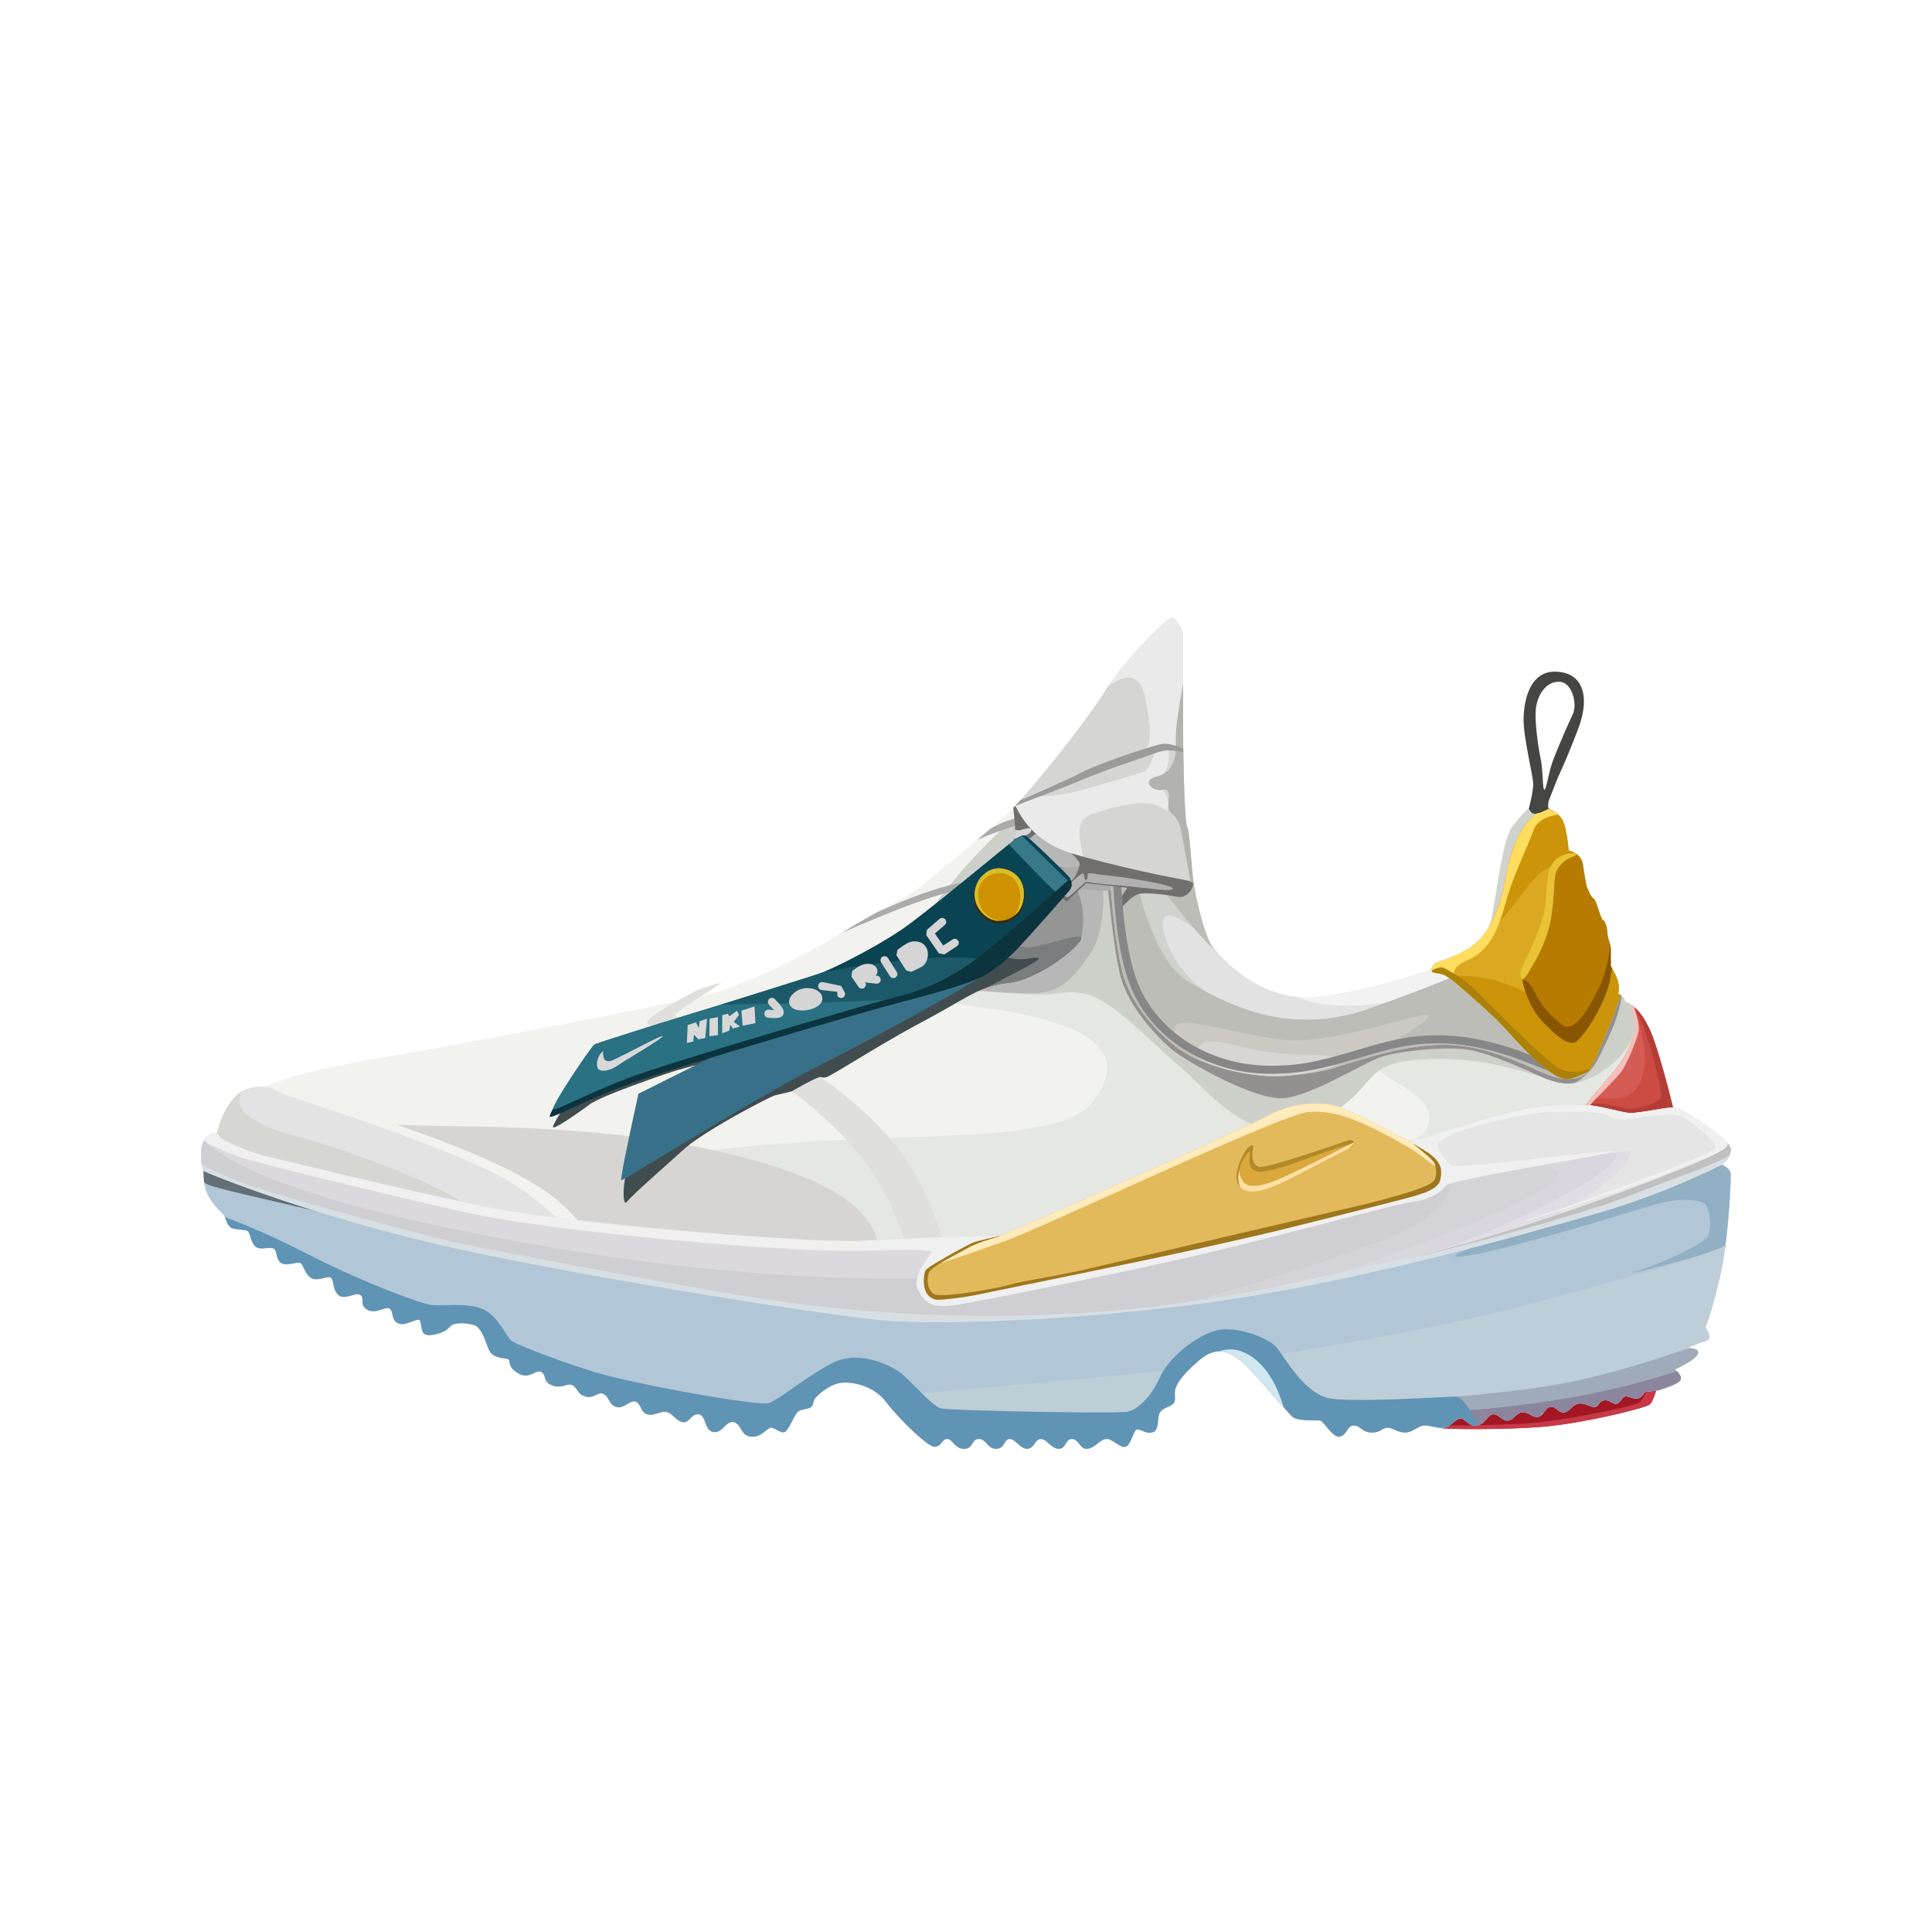 <svg width="96" height="96" xmlns="http://www.w3.org/2000/svg">
    <defs>
        <path id="a" d="M0 0h96v96H0z"/>
    </defs>
    <g fill="none" fill-rule="evenodd">
        <path d="M58.252 30.696c.21.075.518.55.534.84l.002 5.452c.012 1.042.08 3.85.195 4.072.132.252.183 1.398.228 2.09.045.693.557 3.339 1.089 3.966l.296.336c.793.856 2.626 2.483 5.295 2.055 3.091-.496 4.812-1.26 5.096-1.229.147-.292.317-.422.504-.488l.317-.105c.657-.23 2.084-.847 2.315-2.08l.185-1.08c.228-1.399.471-2.97.853-3.465.323-.421.596-.728.818-.92l.12-.526c.062-.312.09-.548.083-.706-.016-.357-.418-2.057-.468-2.913-.051-.856.172-2.634 1.552-2.62 1.38.015 1.768 1.203 1.156 2.83l-.284.734c-.351.879-.593 1.381-.76 1.778l-.397 1.006a.747.747 0 0 0-.04.136 1.147 1.147 0 0 0-.003.315c.32.145.548.326.683.542.136.216.244.73.325 1.541.422.12.66.364.712.735.052.371.112.718.179 1.04.14.364.258.571.351.621.14.075.345 1.036.473 1.081.128.046.202.443.216.686.014.242.15.472.157.696V48c.208.35.332.625.374.825.041.2.041.39 0 .567.252.104.373.24.361.41.338.089.942.505 1.438 1.951l.187.577c.44 1.414.868 3.21.894 3.437.03.26-22.434 6.702-28.4 7.46-5.968.759-21.098-.293-27.096-1.316l-1.182-.209c-3.474-.633-9.418-1.903-15.544-4.242-.232-.089-.445-.407-.392-.737.253-1.216.68-1.894 1.034-2.252.353-.357.86-.515 1.521-.473.847-.443 2.691-.913 5.534-1.41l2.809-.49c4.774-.858 11.141-2.129 13.225-2.59 2.128-.472 5.003-1.964 6.562-2.876l1.132-.684c1.15-.675 2.523-1.377 2.886-1.62l2.078-1.681c1.112-.91 2.369-1.963 2.896-2.507.94-.97 3.19-3.75 4.314-5.428l.222-.342c1.017-1.613 3.155-3.749 3.365-3.674Zm19.255 3.182c-.623-.046-1.099.587-1.185 1.299-.086.711.137 2.079.243 2.586.105.506.08 1.47.171 1.477.092.008.195-.725.373-1.276.178-.55.816-1.993 1.045-2.482.228-.489-.024-1.559-.647-1.604Z" fill="#F2F3EE"/>
        <path d="m79.875 46.365.002.055c.014.242.15.472.157.696V48c.208.35.332.625.374.825.041.2.041.39 0 .567.252.104.373.24.361.41.338.089.942.505 1.438 1.951l.187.577.174.581c.372 1.284.697 2.659.72 2.856.03.26-22.434 6.702-28.4 7.46-1.753.223-4.295.29-7.163.247l-.981-.046c-8.894-.469-13.154-2.503-12.78-6.1l2.01-.243c8.533-.982 16.514-.063 18.287-2.293 3.91-4.917-8.688-4.692-8.69-5.313-.004-1.989 8.609-7.668 9.767-5.425 2.463 4.772 6.602 6.295 7.46 6.896.858.601.929 1.362 2.39 3.204 1.462 1.842 5.193 3.626 5.782 1.726.59-1.899-3.966-2.454-2.667-3.837 1.189-1.265 8.445-5.823 11.572-5.678Z" fill="#E5E7E2"/>
        <path d="M77.266 33.375c1.38.015 1.768 1.203 1.156 2.83l-.284.734-.243.593c-.224.53-.391.887-.517 1.185l-.397 1.006-.04.136a1.147 1.147 0 0 0-.003.315l.05.021c-.166.107-.693.3-.816.241-.064-.03-.137-.119-.22-.267l.027-.03.12-.525c.062-.312.09-.548.083-.706-.016-.357-.418-2.057-.468-2.913-.051-.856.172-2.634 1.552-2.62Zm.241.503c-.623-.046-1.099.587-1.185 1.299-.086.711.137 2.079.243 2.586.105.506.08 1.47.171 1.477.092.008.195-.725.373-1.276.178-.55.816-1.993 1.045-2.482.228-.489-.024-1.559-.647-1.604Z" fill="#454544"/>
        <path d="M43.61 62.614c.31-2.081-1.737-3.735-6.144-4.961-6.61-1.84-13.573-1.622-17.356-1.747-3.783-.126-7.187-.094-7.639.59-.451.684 8.457 3.705 12.737 4.845 2.853.76 8.986 1.185 18.401 1.273Z" fill="#D7D5D4"/>
        <path d="m82.207 51.753.187.577.228.766c.259.91.488 1.836.598 2.33l-.658.088c-.725.082-1.893.187-3.501.313l-1.018.079.675-.875c.465-.614.917-1.165 1.356-1.65.659-.73 1.141-1.753 1.15-2.297.005-.273-.057-.659-.186-1.16.338.21.786.712 1.169 1.829Z" fill="#D45C54"/>
        <path d="m82.207 51.753.187.577.228.766.212.774c.168.63.308 1.203.386 1.556l-.658.088c-.564.064-1.396.141-2.494.232l-2.025.16 1.073-1.39.55.06c.692.064 1.432.041 1.822-.783.41-.868.305-2.127-.315-3.774.313.248.698.755 1.034 1.734Z" fill="#CC4C43"/>
        <path d="m82.207 51.753.187.577.228.766.212.774c.168.63.308 1.203.386 1.556l-.658.088-.862.088c-.67.064-1.533.138-2.588.221-.159-.196-.29-.46-.393-.79l.134-.177.119-.01c.383-.026.697-.012.942.042l.673.147c.204.042.374.07.47.063.19-.012 1.446-.27 1.484-.619.038-.35-.642-3.067-1.057-3.903l-.262-.512c.307.262.668.765.985 1.689Z" fill="#B43D35"/>
        <path d="m81.038 49.925.154.11c.192.584.267.985.228 1.206-.079.44-.621 1.724-.897 2.067-.22.274-.969 1.019-1.314 1.387l-.17.193c-.056.082-.169.14-.34.172l.02-.03c.464-.613.916-1.164 1.355-1.65.659-.729 1.141-1.752 1.15-2.296.005-.273-.057-.659-.186-1.16Z" fill="#F5C0BC"/>
        <path d="M45.154 62.614c-.103-1.038-.642-2.398-1.615-4.08-1.46-2.52-5.571-5.563-7.21-6.189-1.639-.625-4.641-1.213-4.093-1.69.365-.317 1.164-.804 2.396-1.461.866-.292 1.258-.4 1.175-.324-.124.114-1.991 1.228-2.25 1.536-.26.308 2.898.688 4.753 1.631 1.854.944 4.724 2.87 6.41 5.17 1.124 1.532 1.905 3.335 2.343 5.407h-1.909Z" fill="#DFDFDC"/>
        <path d="M50.543 40.563c-1.604 1.29-3.331 3.306-4.233 4.578-.902 1.271-1.688 3.682 1.697 3.994 1.477.136 3.31.397 4.476.23 1.234-.177 1.788.074 2.373.423 1.14.68 2.703 2.312 3.941 3.36 1.238 1.047 3.487 4.16 6.639 2.582 3.151-1.577 2.008-2.864 5.063-3.079 3.054-.215 5.146.604 6.448.96.378.104.889.315 1.397.194 1.24-.295 2.59-1.416 2.862-2.537.105-.433-.008-.717-.18-1.341-.022-.085-.156-.12-.256-.136-.09-.306-.304-.411-.464-.364-1.178.352-12.26 1.488-15.523 1.588-3.264.1-6.502-1.142-7.217-3.668-.716-2.525-.903-6.976-2.072-8.07-1.169-1.094-3.347-.003-4.951 1.286Z" fill="#CDCFC9"/>
        <path d="M54.87 42.422c.192 1.705.43 4.634.815 6.111.385 1.478 1.814 3.021 2.591 3.65.777.627 4.127 2.505 5.505 2.387 1.378-.12 3.916-1.717 4.787-2.032.871-.316 3.294-.558 4.406-.377 1.111.182 3.133 1.122 3.505 1.298.372.177 1.448.601 1.946.252.497-.348.78-.738.926-.99.145-.25.739-1.476.95-2.088.21-.613.334-1.154.225-1.22-.11-.064-7.741 1.225-10.207 1.22-2.465-.006-8.366.404-9.654-.401-1.287-.806-4.204-6.355-4.393-7.716-.19-1.361-1.596-1.799-1.403-.094Z" fill="#949090"/>
        <path d="M48.455 49.235c.697.02 1.91.138 3.03.107 1.121-.031 1.832-.616 2.792-2.124.961-1.508.84-6.875-1.827-6.4-2.667.474-7.731 6.487-6.541 7.503 1.19 1.016 1.848.896 2.546.914Z" fill="#B7B7B7"/>
        <path d="M52.233 43.147c1.083-.277 1.106.393 1.416 1.413a3.81 3.81 0 0 1 .072 2.023c-1.566.745-2.655 1.121-3.268 1.128-.918.01-.949-.474-1.812-.94-.863-.466 2.509-3.347 3.592-3.624Z" fill="#959595"/>
        <path d="M53.65 40.422c.26.164 3.168 3.811 2.868 3.822l-.349.01c-.463.012-1.224.024-1.73-.007l-.27-.023c-.593-.075-4.74-.11-6.353 0-.884.06-2.89.775-6.018 2.145l.693-.421a47.5 47.5 0 0 1 1.082-.613c1.757-.8 3.17-1.293 4.243-1.475 1.786-.303 3.904-.596 6.353-.876-1.136-1.539-1.97-2.285-2.503-2.238-.743.066-2.454.692-3.107.983l.673-.567c.2-.103.392-.196.58-.28 1.057-.477 3.577-.624 3.837-.46Z" fill="#ACAAAA"/>
        <path d="M27.485 56.013c-.057-.065.427-.866 1.452-2.401l19.492-7.078c.965.57 1.836.84 2.615.813 1.168-.041 3.072-1.225 2.605-.576-.467.648-2.247 1.941-3.596 2.074-1.348.133-2.004.75-4.237 1.938-2.233 1.189-4.501 2.69-4.78 2.747-.279.058-.145-.107-.547.082-.268.125-.65.33-1.147.615a44.85 44.85 0 0 1-.83.201c-.235.053-3.518 1.763-4.525 2.674-1.006.911-2.644 2.344-2.826 2.607-.181.264-.267-.51-.034-1.488.155-.652.377-1.482.664-2.49l6.145-3.565c-2.357.495-3.964.89-4.823 1.185-1.287.443-3.346 1.178-3.825 1.537-.48.358-1.717 1.223-1.803 1.125Z" fill="#414C4F"/>
        <path d="m48.457 46.55-.028-.016c.55-.372.848-.512.893-.42.29.602 1.379.992 1.788.961.98-.073 3.006-.953 2.54-.304-.468.648-2.248 1.941-3.597 2.074-.37.037-.687.11-1 .22l1.88-.987c.7-.379 1.037-.587.145-.44-.815.135-2.044-.226-2.621-1.089Z" fill="#797D7E"/>
        <path d="M55.56 37.33c.588-.378 1.815-.938 3.228-.776l.02 1.479c.029 1.24.089 2.861.175 3.027.132.252.183 1.398.228 2.09.045.693.557 3.339 1.089 3.966l.296.336.303.31c.908.882 2.62 2.126 4.992 1.745 3.091-.496 4.812-1.26 5.096-1.229.147-.292.317-.422.504-.488l.317-.105.351-.135c.717-.3 1.768-.902 1.964-1.945l.185-1.08.176-1.062c.182-1.055.39-2.031.677-2.403.297-.388.552-.678.764-.872.161.316.427.27.648.182l.279-.12a.39.39 0 0 0 .112-.062l-.026-.014c.32.145.548.326.683.542.136.216.244.73.325 1.541.422.12.66.364.712.735.052.371.112.718.179 1.04.14.364.258.571.351.621.14.075.345 1.036.473 1.081.128.046.202.443.216.686.014.242.15.472.157.696V48c.208.35.332.625.374.825.041.2.041.39 0 .567l.115.052c-.328 1.03-1.136 2.97-1.44 3.547-.388.73-1.245.71-1.987.475-.74-.234-2.056-1.025-3.905-1.406-1.85-.38-3.78.001-6.661.93-2.881.93-5.937.185-7.238-.444-1.3-.629-3.088-2.445-3.541-4.327-.453-1.882-.661-4.917-.878-9.323-.036-.728.193-1.25.686-1.567Z" fill="#D0D2CE"/>
        <path d="M59.433 48.908c-1.555-1.369-2.175-3.749-1.157-3.39.51.179 1.098.6 1.753 1.11.089.213.18.38.27.488l.297.336.303.31c.908.882 2.62 2.126 4.992 1.745.514-.082.99-.172 1.427-.264 1.159.203 1.967.487 2.483.634l.18.048c1.147.281-1.901.597-4.118.738-2.216.14-4.875-.385-6.43-1.755Z" fill="#E2E2E2"/>
        <path d="M72.541 47.37c.284.167.591.377.92.63-.548.74-1.982 1.327-4.303 1.76-1.9.354-3.472.283-4.72-.215.452.05.937.045 1.453-.038 3.091-.496 4.812-1.26 5.096-1.229.147-.292.317-.422.504-.488l.317-.105.351-.135.203-.09.18-.09Z" fill="#F2F2F2"/>
        <path d="m57.78 40.213 1.174 2.492c.09.193.18.391.27.591l.04.298c.15 1.015.586 2.991 1.036 3.522l.087.101c-1.124-.838-4.321-5.383-4.27-5.107l.13.675c.394 1.959 1.19 5.037 2.844 6.02 2.411 1.434 5.335 2.614 9.04 1.279l1.47-.537c1.654-.614 2.782-1.072 3.384-1.373l.65.736c2.304 2.556 3.708 3.57 4.213 3.042.516-.539 1.501-2.59 2.233-3.874l.162.306c.085.174.14.321.165.441.041.2.041.39 0 .567l.115.052c-.328 1.03-1.136 2.97-1.44 3.547-.388.73-1.245.71-1.987.475-.74-.234-2.056-1.025-3.905-1.406-1.85-.38-3.78.001-6.661.93-2.881.93-5.937.185-7.238-.444-1.3-.629-3.088-2.445-3.541-4.327-.363-1.507-.568-3.752-.747-6.848l.02-.028c1.11-1.34 2.644-1.37 2.756-1.13Z" fill="#BDBDB8"/>
        <path d="M55.757 45.068c.106-.12.465-.5.756-.624.29-.123 1.387-.005 1.966.116.579.122.84-.532.813-.674-.026-.142-1.834-.47-2.322-.523-.489-.053-1.315 1.201-1.407 1.538-.091.338.088.287.194.167Z" fill="#716F6E"/>
        <path d="M70.988 50.455c-.214-.274-4.885 1.546-7.366 1.203-2.48-.343-4.894-1.179-5.212-.685-.317.493.552 2.117 4.297 2.475 3.744.36 8.495-2.72 8.281-2.993Z" fill="#CBC9C1"/>
        <path d="m61.143 51.875.297.077c2.884.814 5.479.114 4.856.91l-.137.158c-1.135.338-2.338.535-3.452.428-1.389-.133-2.382-.44-3.066-.798-.33-.566-.096-1.155 1.502-.775Z" fill="#D7D6D2"/>
        <path d="M55.454 42.01a.2.2 0 0 1 .203.196c.049 3.371.406 5.726 1.062 7.053 1.083 2.19 3.555 3.716 6.481 3.697 1.224-.007 2.124-.168 3.614-.595l.968-.286c1.424-.42 2.315-.603 3.405-.629 1.424-.034 2.813.245 4.264.757l.84.32c.476.188.947.377 1.019.398.643.187 1.143.078 1.298-.243l.128-.298c.116-.297.256-.716.42-1.257a.2.2 0 1 1 .383.116l-.19.606c-.15.457-.276.792-.38 1.007-.26.535-.962.688-1.771.453l-.376-.142c-.446-.175-1.158-.46-1.504-.583-1.409-.497-2.753-.767-4.121-.734-.917.022-1.69.16-2.803.47l-.945.276c-1.848.551-2.84.756-4.246.764-3.08.02-5.691-1.593-6.842-3.92-.69-1.394-1.054-3.798-1.104-7.224a.2.2 0 0 1 .197-.203Z" fill="#878787" fill-rule="nonzero"/>
        <path d="m76.92 40.218.084-.01-.066-.034c.32.145.548.326.683.542.136.216.244.73.325 1.541.422.12.66.364.712.735.052.371.112.718.179 1.04.14.364.258.571.351.621.14.075.345 1.036.473 1.081.128.046.202.443.216.686.014.242.15.472.157.696V48c.208.35.332.625.374.825.041.2.041.39 0 .567l.115.052c-.328 1.03-1.136 2.97-1.44 3.547-.056.103-.12.192-.192.267-.355.181-.667.302-.898.344l-.07.01a2.29 2.29 0 0 1-.236-.016c-.835-.204-2.139-1.668-2.854-2.451-.548-.6-1.142-1.127-1.71-1.622l-.558-.485c-.726-.636-.872-.638-1.252-.693-.218-.031-.23-.178-.036-.44.07-.054.14-.09.214-.115l.317-.105.351-.135.362-.166.19-.101c.31-.146.607-.361.88-.671.096-.101.182-.21.258-.327.36-.526.667-1.254.889-2.252l.09-.444c.309-1.69.788-2.41 1.141-2.796l.3-.296c.027-.026.054-.05.08-.072a.696.696 0 0 0 .224-.055l.347-.152Z" fill="#DBA921"/>
        <path d="m80.033 47.714.001.286c.208.35.332.625.374.825.041.2.041.39 0 .567l.115.052c-.328 1.03-1.136 2.97-1.44 3.547-.056.103-.12.192-.192.267-.355.181-.667.302-.898.344l-.07.01a2.29 2.29 0 0 1-.236-.016c-.835-.204-2.139-1.668-2.854-2.451-.41-.45-.848-.859-1.28-1.244l-.988-.863c-.351-.307-.566-.467-.738-.555.473-.01.945.005 1.416.044 2.13.18 4.077 1.728 4.98 1.963.847.22.772-.918 1.629-2.465l.18-.311Zm-3.113-7.496.083-.01-.065-.034c.32.145.548.326.683.542.136.216.244.73.325 1.541.358.101.583.292.675.573-.909.007-1.701.025-2.48.954-.78.929-1.643 2.26-2.373 2.617l.08-.116c.36-.526.668-1.254.89-2.252l.09-.444c.309-1.69.788-2.41 1.141-2.796l.3-.296c.027-.026.054-.05.08-.072a.696.696 0 0 0 .224-.055l.347-.152Z" fill="#CB9409"/>
        <path d="m76.92 40.218.084-.01-.066-.034c.196.09.358.192.485.308-.676.092-1.09.369-1.248.829-.287.828-.95 2.128-1.285 3.296l-.16.551c-.277.931-.65 1.895-1.53 2.414l-.279.142c-1.28.552-.45 1.129.037 1.656l.03.036-.423-.368c-.726-.636-.872-.638-1.252-.693-.218-.031-.23-.178-.036-.44.07-.054.14-.09.214-.115l.317-.105.351-.135.362-.166.19-.101c.31-.146.607-.361.88-.671.096-.101.182-.21.258-.327.36-.526.667-1.254.889-2.252l.09-.444c.309-1.69.788-2.41 1.141-2.796l.3-.296c.027-.026.054-.05.08-.072a.696.696 0 0 0 .224-.055l.347-.152Z" fill="#FFDD5E"/>
        <path d="m71.72 48.083.203.105c.32.178.901.54 1.37.978l.698.712c1.034 1.04 3.031 2.971 3.432 3.193.486.27.995.21 1.345.104l.258-.087.056-.097c-.055.103-.12.192-.191.267-.355.181-.667.302-.898.344l-.07.01a2.29 2.29 0 0 1-.236-.016c-.835-.204-2.139-1.668-2.854-2.451-.41-.45-.848-.859-1.28-1.244l-.988-.863c-.726-.636-.872-.638-1.252-.693-.103-.015-.16-.055-.171-.122.168-.092.44-.202.579-.14Z" fill="#AC810A"/>
        <path d="M78.658 42.992c.052.371.112.718.179 1.04.14.364.258.571.351.621.14.075.345 1.036.473 1.081.128.046.202.443.216.686.014.242.15.472.157.696l.002.78-.05.255a2.036 2.036 0 0 1-.026.1c-.15.518-1.021 2.133-1.383 2.805-.362.672-.704.446-1.006.196-.302-.25-1.625-1.785-1.805-2.223-.155-.375-.126-.557-.003-.808l.068-.132c.177-.327.85-1.876.984-2.345.135-.47.236-1.872.293-2.362.057-.49.562-.754.852-.856.102-.036.224-.066.366-.088.189.13.299.316.332.554Z" fill="#B67B00"/>
        <path d="M80.034 47.116V48l.064.109-.064.41c-.2 1.352-1.537 3.346-1.876 3.304-.339-.042-.542-.093-1.417-.965s-1.068-2.067-1.095-2.12c-.024-.05.201-.156.534.417l.102.193c.387.787.935 1.231 1.326 1.567.39.336.887-.203 1.156-.607.27-.404.712-1.194.89-1.702a9.409 9.409 0 0 0 .363-1.602l.017.112Z" fill="#885600"/>
        <path d="M19.575 55.854c3.363 1.113 6.848 2.583 8.338 3.983.994.932 1.54 1.644 1.642 2.133l-2.71-.506c-4.612-.875-8.13-1.618-10.553-2.23a76.05 76.05 0 0 1-5.226-1.774c-.232-.089-.445-.407-.392-.737.253-1.216.68-1.894 1.034-2.252.353-.357.86-.515 1.521-.473l2.457.667c1.05.295 2.375.688 3.889 1.189Z" fill="#E3E3E3"/>
        <path d="m13.492 54.07 2.194.595 1.494.434c.726.218 1.53.468 2.395.755 3.363 1.113 6.848 2.583 8.338 3.983.913.856 1.449 1.526 1.608 2.01-.216-.026-.45-.06-.701-.103-1.26-1.421-2.504-2.476-3.731-3.165-1.841-1.034-5.858-2.5-8.624-3.41l-1.45-.483c-.802-.276-1.288-.466-1.523-.616Z" fill="#F2F3EE"/>
        <path d="M12.455 55.522c1.038.716 2.068.816 4.049 1.463l.515.174c2.325.808 5.433 2.022 6.078 2.734.324.358-.495.525-1.69.494l-1.475-.311a108.516 108.516 0 0 1-3.64-.842 76.05 76.05 0 0 1-5.226-1.774c-.232-.089-.445-.407-.392-.737.253-1.216.68-1.894 1.034-2.252.097-.098.206-.182.327-.25-.284.48-.145.913.42 1.301Z" fill="#D6D6D3"/>
        <path d="M50.708 39.934c.192-.035 3.063.058 4.026.817.964.758 3.617 2.884 3.776 3.222.105.225.076.363-.087.412l-4.451-.503-.973.925-2.899-2.575c.199-.312.31-.56.333-.745.023-.184-.004-.633-.082-1.347a.669.669 0 0 1 .357-.206Zm.34 1.854c-.09.109 1.702 1.838 2 1.981.3.144.561-.566.6-.83.04-.265-1.615-1.61-1.774-1.687-.159-.078-.737.426-.827.536Z" fill="#716F6E"/>
        <path d="M50.444 41.223c.12.042.217.049.289.021.144-.055.535-.168.514 0-.02.168-.241.263-.514.332a3.643 3.643 0 0 0-.358.113c.05-.147.062-.335.07-.466Z" fill="#D9D7D7"/>
        <path d="M55.77 44.012c1.236.098 2.515.335 2.506.138-.009-.198-2.505-.583-3.188-.645-.684-.061-1.035-.183-1.034-.064 0 .08-.013.168-.04.263l-.102.027c-.03-.211-.068-.322-.112-.333-.066-.016-.479.358-.632.524-.153.166-.336.418-.316.525.02.106.173.148.228.123.037-.017.33-.27.878-.76.385.07.99.138 1.813.202Z" fill="#B1B1B1"/>
        <path d="M31.724 54.347c3.386-1.7 5.727-2.84 7.023-3.42 1.943-.87 8.28-4.874 8.824-5.29.546-.415 2.988-3.344 3.24-3.524.253-.18 2.236 1.488 2.241 1.675.006.187-.191.729-.43 1.02-.239.29-1.448 1.7-2.541 2.753-1.094 1.053-6.239 3.792-9.495 5.449-3.257 1.657-9.612 5.662-9.706 5.631-.064-.02.218-1.452.844-4.294Z" fill="#387089"/>
        <path d="M50.311 41.818c-.282.191-4.336 3.601-5.593 4.442-1.256.84-3.239 1.845-3.864 2.07-.625.225-4.431 1.416-6.497 2.04-2.065.625-4.633 1.45-4.802 1.522-.17.073-2.42 3.545-2.228 3.606.192.06 2.165-1.048 4.568-1.858 2.403-.81 10.692-3.277 12.76-3.814 2.07-.538 3.378-.927 4.131-1.29.376-.181 1.144-.727 1.782-1.407.943-1.003 2.323-2.604 2.513-2.81.325-.353.098-.598.079-.683-.02-.085-2.001-1.994-2.186-2.091-.184-.097-.381.081-.663.273Z" fill="#0C343E"/>
        <path d="M50.311 41.818c-.282.191-4.336 3.601-5.593 4.442-1.256.84-3.239 1.845-3.864 2.07-.625.225-4.431 1.416-6.497 2.04-2.065.625-4.633 1.45-4.802 1.522-.17.073-2.25 3.169-2.057 3.23.192.061 2.165-1.048 4.569-1.857 2.403-.81 10.69-3.277 12.76-3.815 2.069-.538 3.494-1.647 4.04-2.106.545-.46 3.52-3.012 3.782-3.288.262-.275.53-.335.51-.42-.019-.085-2-1.994-2.185-2.091-.184-.097-.381.081-.663.273Z" fill="#297183"/>
        <path d="M45.131 46.145c1.738-.036 3.03.21 4.233.379l.498.066-.03-.015-.74.59-.539.432a10.513 10.513 0 0 1-3.26 1.72l-1.35.373-2.243.09c-1.967.067-4.106.113-5.867.138l4.55-1.43c.216-.07.379-.125.471-.158.577-.208 2.311-1.08 3.562-1.873l.458-.304.257-.008Z" fill="#1C5968"/>
        <path d="M50.974 41.545c.185.097 2.166 2.006 2.186 2.091.02.085-.166.158-.404.38-.239.223-2.634 2.365-3.596 3.097l-.517.414-.138.107c-1.568-.18-4.078.038-7.534.651.72-.288 2.558-1.23 3.747-2.025l.387-.274c1.546-1.135 4.949-3.994 5.206-4.168l.256-.178c.117-.076.218-.128.314-.122l.093.027Z" fill="#0A4453"/>
        <path d="m50.781 41.53 2.285 2.236-.19.146-.438.391-.255-.239c-.447-.431-1.181-1.188-2.203-2.269l.156.158.175-.135.256-.178a.835.835 0 0 1 .214-.11Z" fill="#377889"/>
        <path d="M49.59 45.885c.698.034 1.316-.466 1.34-1.35.024-.883-.742-1.3-1.35-1.3-.608 0-1.182.586-1.19 1.293-.007.708.503 1.324 1.2 1.357Z" fill="#332B17"/>
        <path d="M49.633 45.758c.593 0 1.22-.412 1.243-1.295.024-.883-.65-1.316-1.257-1.316-.608 0-1.182.587-1.19 1.294-.008.707.611 1.317 1.204 1.317Z" fill="#CE9200"/>
        <path d="M49.619 43.147c.607 0 1.281.433 1.257 1.316-.012.472-.197.809-.457 1.021l-.042.072c.359-.574.42-1.108.182-1.602-.356-.74-1.227-.68-1.651-.272-.425.408-.348 1.099-.101 1.507.245.405.661.495.843.568-.61.001-1.229-.609-1.221-1.316.008-.707.582-1.294 1.19-1.294Z" fill="#D7BE27"/>
        <path d="M29.97 52.224c-.028.453.134.603.486.45.53-.227 2.41-1.255 2.47-1.186.06.07-1.866 1.203-2.234 1.457-.368.255-.995.43-1.024 0a.844.844 0 0 1 .303-.721ZM34.13 51.826l.04-.892.41-.135.146.275.04-.336.367-.117-.092.96-.344.062-.217-.237-.03.345zM35.258 50.617l.415-.075v.892l-.422.054zM35.885 50.447l.284-.077.073.129.376-.278.103.205-.259.353.311.226-.35.102-.137-.184-.044.284-.357.138zM36.843 50.22l.646-.21.047.83-.635.131z" fill="#D8D8D8"/>
        <path d="M38.215 49.64a.2.2 0 0 1 .283.003l.246.266c.163.194.223.326.19.454-.061.227-.284.25-.763.206a.2.2 0 1 1 .037-.398l.22.016.034.005-.25-.269a.2.2 0 0 1 .003-.283ZM39.898 49.12a.992.992 0 0 0-.566.344c-.18.228-.171.505.095.653.424.238 1.39-.002 1.433-.447.04-.431-.481-.637-.962-.55ZM40.877 48.798l.92.19.169.308a.2.2 0 0 1-.3.252l-.052-.06-.015-.205-.767-.088a.2.2 0 0 1-.034-.39l.08-.007ZM43 47.901c.311-.045.587.08.6.354a.28.28 0 0 1-.044.167l-.044.052.072.008a.2.2 0 0 1 .169.143l.006.08a.2.2 0 0 1-.143.168l-.079.007-.549-.066.032.072a.2.2 0 0 1-.028.148l-.055.057a.2.2 0 0 1-.221.003l-.057-.055-.353-.516.038-.267c.254-.208.468-.328.655-.355ZM43.845 47.542a.2.2 0 0 1 .22.004l.056.058.438.69a.2.2 0 0 1-.283.271l-.055-.057-.438-.69a.2.2 0 0 1 .062-.276ZM45.167 46.832c-.148.06-.338.184-.577.375l-.044.265.483.747.25.073.381-.182a4.14 4.14 0 0 0 .145-.077c.287-.163.39-.662.215-.962-.167-.285-.551-.362-.853-.24ZM46.685 45.66a.2.2 0 0 1 .31.24l-.05.063-.491.421.414.598.466-.301a.2.2 0 0 1 .221.002l.056.057a.2.2 0 0 1-.003.22l-.056.056-.628.408-.273-.054-.626-.906.034-.265.626-.539Z" fill="#D5D5D5" fill-rule="nonzero"/>
        <path d="M58.252 30.696c.21.075.518.55.534.84l.002 5.452.047 2.017c.033.987.083 1.93.148 2.055.073.14.122.556.158 1.017l.07 1.073c.01.14.037.362.081.63-.596-.044-4.168-.789-6.13-1.412-1.122-.357-1.963-1.019-2.523-1.986l-.186-.352.103-.107c1.03-1.119 3.06-3.645 4.109-5.211l.222-.342c1.017-1.613 3.155-3.749 3.365-3.674Z" fill="#D5D5D4"/>
        <path d="M58.252 30.696c.21.075.518.55.534.84l.002 5.452.005.288-.019.009c-.131-.06-.39-.104-.776-.135l-.524-.03-.718.393-5.233 2.056c.69.018 1.457-.092 2.302-.33l1.8-.518c.652-.194 1.17-.358 1.278-.416.116-.063.26-.316.434-.761l.089-.239.634-.068c.099.692-.116 1.223-.644 1.591.5.273 1.062 1.853.362 1.346-.7-.507-2.002-.21-3.442.248-1.125.358-.561 1.525-.534 2.139l-.64-.193c-1.122-.357-1.963-1.019-2.523-1.986l-.186-.352.27-.294 1.088-.496 5.092-2.003c.313-.197.313-1.058 0-2.584-.222-1.086-.835-1.271-1.838-.557 1.069-1.567 2.989-3.47 3.187-3.4Z" fill="#EAEAEA"/>
        <path d="m58.785 33.968.003 3.02.047 2.017c.03.889.073 1.741.13 1.994l.018.06c-.012-.02.057.141.09.42.055.48.132 1.29.232 2.427l-.155-.122c-.302-1.683-.465-2.566-.489-2.648-.196-.672-.56-.717-.601-.962-.055-.33.162-.942-.166-.95l-.116.016c-.458.124-1.04-.394-.433-.62l.149-.043c.56-.127.874-.574.942-1.34-.01-.189-.012-.39-.01-.604l.01-.33c.012-.275.128-1.053.349-2.335Z" fill="#B2B2AE"/>
        <path d="M57.8 36.96c.22-.015.492.04.815.168l.177.076.005.18c-.386-.098-.723-.122-1.01-.072l-.203.05-2.053.715a42.45 42.45 0 0 0-1.44.536l-.575.243c-.49.198-1.341.528-2.554.99l-.506.192-.003-.008.25-.27 2.14-.946c.27-.123.498-.23.682-.319l.312-.156c.753-.394 3.55-1.348 3.963-1.378Z" fill="#9B9B9B"/>
        <path d="M82.473 68.434c-.195.787-.36 1.238-.492 1.35-.2.17-3.282.944-5.346 1.111-2.064.168-4.72.115-4.948.076-.152-.026-.256-.27-.313-.73 3.215-.545 5.574-.923 7.078-1.133a66.959 66.959 0 0 0 4.021-.674Z" fill="#A31624"/>
        <path d="m82.077 68.513.396-.08-.14.528c-.135.464-.253.739-.352.824-.2.17-3.282.943-5.346 1.11l-.706.048c-1.918.108-4.04.063-4.242.028-.06-.01-.112-.054-.158-.132a89.867 89.867 0 0 0 4.062-.093c2.012-.097 5.577-.886 5.836-1.03.14-.079.357-.48.65-1.203Z" fill="#C83948"/>
        <path d="M84.907 57.686c.729.14 1.093.37 1.093.686 0 .475-.113 3.284-.546 5.114-.289 1.22-.53 2.044-.722 2.474.27.38.27.608 0 .683-.27.074-.577.196-.92.365.423-.037.61.043.56.24-.05.197-.434.463-1.152.8.253.212.349.385.287.518-.061.134-.424.306-1.089.518l-.7.086c-.106.219-.246.327-.42.323-.259-.004-.4-.137-.554-.097-.153.039-.23.32-.425.357-.195.039-.344-.214-.607-.17-.263.044-.25.267-.428.326-.179.06-.558-.237-.876-.156-.317.081-.399.382-.681.426-.282.045-.445-.344-.713-.27-.268.074-.31.48-.615.497-.304.018-.476-.276-.783-.227-.307.05-.374.357-.674.407-.3.049-.492-.365-.775-.307-.283.057-.364.502-.794.555-.43.053-.577-.4-.845-.343-.27.057-.443.412-.784.454-.342.041-.684-.132-.993-.11-.309.02-.529.329-.905.345-.376.017-.619-.229-.898-.235-.28-.007-.334.254-.815.235-.48-.018-.496-.333-.852-.346-.356-.012-.36.517-.728.552-.367.034-.779-.78-.962-.8-.184-.02-1.108.04-1.363-.18-.255-.219-2.115-2.47-2.631-2.849-.517-.379-1.134-.69-1.966 0-.832.692-1.193 1.215-1.241 1.527-.05.312.071.499-.1.67-.17.17-.493.188-.652.425-.158.237-.002.933-.396 1.001-.393.069-.59-.219-.768-.136-.178.083-.275.776-.55.846-.276.07-.644-.409-.96-.386-.317.022-.577.472-.951.487-.375.015-.387-.468-.736-.487-.35-.02-.295.487-.665.487-.37 0-.596-.487-.894-.487-.297 0-.325.487-.68.487-.353 0-.571-.487-.87-.487-.298 0-.226.487-.668.487-.442 0-.484-.487-.863-.487s-.259.487-.734.487c-.474 0-.556-.487-.84-.487-.285 0-.265.386-.626.386-.36 0-1.802-1.432-2.417-2.237-.615-.806-1.72-1.038-2.307-.927-.586.112-1.104.625-1.217.767-.113.143-.05.288-.187.416-.139.128-.537.096-.693.27-.155.175-.429.87-.616.974-.188.103-.535-.246-.719-.208-.184.038-.467.498-.977.44-.51-.056-.452-.613-.838-.716-.387-.102-.568.572-1.026.486-.457-.087-.346-.835-.72-.876-.375-.042-.468.441-.789.39-.32-.051-.454-.38-.76-.49-.306-.11-.655.196-1 .1-.347-.097-.303-.507-.573-.626-.271-.12-.608.375-.98.256-.372-.12-.315-.448-.602-.628-.286-.18-.47.223-.905.115-.436-.109-.375-.384-.64-.551-.263-.167-.52.179-1.02 0-.498-.179-.285-.535-.56-.676-.273-.141-.582.397-1.132.077-.55-.32-.393-.606-.48-.689-.087-.082-.733-.039-.934-.397-.202-.358-.37-1.203-.802-1.32-.433-.116-1.005-.157-1.226.12-.222.277-.957.464-1.2.341s-.143-.669-.303-.719c-.16-.05-.707.341-1.046.167-.338-.173-.208-.553-.394-.713-.185-.16-.682.278-1.112.05-.429-.227-.119-.546-.345-.73-.227-.183-.784.269-1.094 0-.31-.268-.22-.758-.394-.87-.173-.112-.663.226-.99 0-.325-.226-.347-.64-.513-.725-.166-.086-.658.17-.948 0-.289-.17-.184-.57-.369-.705-.184-.135-.615.078-.877-.086-.263-.164-.283-.691-.421-.794-.139-.102-.664-.045-.864-.197-.2-.152-.21-.495-.388-.668-.179-.173-.81-.77-.901-1.454-.06-.455-.06-.783 0-.982 2.582.921 4.804 1.665 6.665 2.233 2.791.85 13.207 3.075 17.897 3.693 4.69.618 10.008 1.445 14.985 1.285 4.977-.159 15.867-1.728 19.466-2.59 3.6-.861 12.355-3.38 13.536-3.854.787-.317 1.52-.636 2.2-.956Z" fill="#B1C6D7"/>
        <path d="m10.155 57.886 6.034 2.404-3.724-.863c-1.052-.252-1.716-.422-1.991-.512a1.233 1.233 0 0 1-.33-.161l.014.103c-.06-.447-.06-.771-.003-.971Z" fill="#637078"/>
        <path d="M84.907 57.686c.729.14 1.093.37 1.093.686l-.018.598a35.317 35.317 0 0 1-.263 3.033l-.464.153c-1.475.459-4.634 1.257-4.067 1.052l.223-.073c1.625-.505 3.082-1.335 3.368-1.604.286-.268.227-1.269 0-1.629-.226-.36-1.46-.386-2.69-.01l-2.27.688c-2.071.617-4.914 1.434-6.464 1.74l-.312.057c-1.845.312.069-.422 1.941-1.024l.847-.264c.843-.255 2.136-.798 3.441-1.37l2.588-.787c.397-.127.69-.227.847-.29.787-.317 1.52-.636 2.2-.956Z" fill="#92B0C3"/>
        <path d="m85.454 63.486-.186.755c-.207.812-.386 1.385-.536 1.719.27.38.27.608 0 .683-.27.074-.577.196-.92.365.423-.037.61.043.56.24-.05.197-.434.463-1.152.8.253.212.349.385.287.518-.061.134-.424.306-1.089.518l-.7.086c-.106.219-.246.327-.42.323-.259-.004-.4-.137-.554-.097-.153.039-.23.32-.425.357-.195.039-.344-.214-.607-.17-.263.044-.25.267-.428.326-.179.06-.558-.237-.876-.156-.317.081-.399.382-.681.426-.282.045-.445-.344-.713-.27-.268.074-.31.48-.615.497-.304.018-.476-.276-.783-.227-.307.05-.374.357-.674.407-.3.049-.492-.365-.775-.307-.283.057-.364.502-.794.555-.43.053-.577-.4-.845-.343-.27.057-.443.412-.784.454-.342.041-.684-.132-.993-.11-.309.02-.529.329-.905.345-.376.017-.619-.229-.898-.235-.28-.007-.334.254-.815.235-.48-.018-.496-.333-.852-.346-.214-.007-.3.18-.416.34-.96-.573-2.142-1.702-2.567-2.154l-1.41-1.621c5.848-.92 10.445-1.847 13.792-2.778l4.09-1.137c2.216-.623 3.896-1.128 4.966-1.582a17.333 17.333 0 0 1-.282 1.584Z" fill="#BDCED8"/>
        <path d="m82.415 68.377.876-.262-.07-.068c.252.213.348.386.286.52-.061.133-.424.305-1.089.517l-.7.086c-.106.219-.246.327-.42.323-.259-.004-.4-.137-.554-.097-.153.039-.23.32-.425.357-.195.039-.344-.214-.607-.17-.263.044-.25.267-.428.326-.179.06-.558-.237-.876-.156-.317.081-.399.382-.681.426-.282.045-.445-.344-.713-.27-.268.074-.31.48-.615.497-.304.018-.476-.276-.783-.227-.307.05-.374.357-.674.407-.3.049-.492-.365-.775-.307-.283.057-.364.502-.794.555l-.067-.003-.153-.322a10.59 10.59 0 0 0-.232-.442 47.116 47.116 0 0 0 9.494-1.69Z" fill="#8B859E"/>
        <path d="M84.371 67.248c-.05.197-.433.463-1.15.8l.103.091c-1.607.517-3.244.93-4.914 1.24-1.669.309-3.498.538-5.489.688l-.58-.671c2.75-.232 4.816-.51 6.197-.834 2.07-.485 3.414-.906 5.397-1.58.278.01.47.135.436.266Z" fill="#A0ABB9"/>
        <path d="M58.276 68.068c-.223.04-11.79 1.156-13.296 1.207.413.58.856 1.159 1.33 1.736h9.667l.96-.64c1.042-1.562 1.488-2.33 1.34-2.303Z" fill="#BECED6"/>
        <path d="M11.171 60.474a38.2 38.2 0 0 1 3.353 1.457l.889.446c2.536 1.303 5.44 2.38 5.993 2.462.552.082 1.794-.127 2.574.207.779.333 1.192 1.42 1.469 1.6l.181.096c.541.26 2.01.83 3.766 1.388 2.024.644 8.286 1.748 8.787 1.592.5-.155 1.76-1.232 3.114-1.961 1.354-.729 2.877.076 3.333.369.456.293 1.685 1.739 2.114 1.85.429.11 8.738.28 9.277.166.54-.115 1.172-.74 1.618-1.712.446-.973 1.72-2 2.713-2.3.994-.3 2.635.315 3.066.806.431.492 1.393 2.342 2.692 2.55 1.298.21 5.776-.095 6.23-.094.258 0 .632.47 1.121 1.41l-.088.028c-.43.053-.577-.4-.845-.343-.27.057-.443.412-.784.454-.342.041-.684-.132-.993-.11-.309.02-.529.329-.905.345-.376.017-.619-.229-.898-.235-.28-.007-.334.254-.815.235-.48-.018-.496-.333-.852-.346-.356-.012-.36.517-.728.552-.367.034-.779-.78-.962-.8l-.655-.015c-.285-.015-.58-.055-.708-.165-.255-.219-2.115-2.47-2.631-2.849l-.267-.18c-.461-.275-1.006-.396-1.699.18-.832.692-1.193 1.215-1.241 1.527-.05.312.071.499-.1.67-.17.17-.493.188-.652.425-.158.237-.002.933-.396 1.001-.393.069-.59-.219-.768-.136-.178.083-.275.776-.55.846-.276.07-.644-.409-.96-.386-.317.022-.577.472-.951.487-.375.015-.387-.468-.736-.487-.35-.02-.295.487-.665.487-.37 0-.596-.487-.894-.487-.297 0-.325.487-.68.487-.353 0-.571-.487-.87-.487-.298 0-.226.487-.668.487-.442 0-.484-.487-.863-.487s-.259.487-.734.487c-.474 0-.556-.487-.84-.487-.285 0-.265.386-.626.386-.36 0-1.802-1.432-2.417-2.237-.615-.806-1.72-1.038-2.307-.927-.586.112-1.104.625-1.217.767-.113.143-.05.288-.187.416-.139.128-.537.096-.693.27-.155.175-.429.87-.616.974-.188.103-.535-.246-.719-.208-.184.038-.467.498-.977.44-.51-.056-.452-.613-.838-.716-.387-.102-.568.572-1.026.486-.457-.087-.346-.835-.72-.876-.375-.042-.468.441-.789.39-.32-.051-.454-.38-.76-.49-.306-.11-.655.196-1 .1-.347-.097-.303-.507-.573-.626-.271-.12-.608.375-.98.256-.372-.12-.315-.448-.602-.628-.286-.18-.47.223-.905.115-.436-.109-.375-.384-.64-.551-.263-.167-.52.179-1.02 0-.498-.179-.285-.535-.56-.676-.273-.141-.582.397-1.132.077-.55-.32-.393-.606-.48-.689-.087-.082-.733-.039-.934-.397-.202-.358-.37-1.203-.802-1.32-.379-.102-.864-.146-1.128.03l-.098.09c-.222.277-.957.464-1.2.341s-.143-.669-.303-.719c-.16-.05-.707.341-1.046.167-.338-.173-.208-.553-.394-.713-.185-.16-.682.278-1.112.05-.429-.227-.119-.546-.345-.73-.227-.183-.784.269-1.094 0-.31-.268-.22-.758-.394-.87-.173-.112-.663.226-.99 0-.325-.226-.347-.64-.513-.725-.166-.086-.658.17-.948 0-.289-.17-.184-.57-.369-.705-.184-.135-.615.078-.877-.086-.263-.164-.283-.691-.421-.794-.139-.102-.664-.045-.864-.197a.526.526 0 0 1-.15-.202l-.126-.303Z" fill="#6094B5"/>
        <path d="M62.349 67.527c.625.493 1.102 1.29 1.432 2.388l-1.079-1.222c-.458-.513-.894-.98-1.105-1.136l-.267-.18c-.226-.134-.471-.232-.744-.23.588-.209 1.176-.082 1.763.38Z" fill="#D1E7F2"/>
        <path d="M86 57.076c-.007-.364-1.773-1.556-2.293-1.85-.52-.295-.839-.163-1.14-.129-.3.034-1.249.233-1.618.209-.369-.024-1.536-.383-2.096-.386-.56-.002-1.98-.276-5.458.81-3.48 1.086-10.124 2.897-14.103 3.92-3.979 1.023-8.94 1.735-9.975 1.766-1.035.032-3.63.065-6.301.233-2.672.168-14.9-.88-18.654-1.64-3.755-.76-10.048-2.29-11.02-2.525-.97-.235-2.102-.737-2.308-.905-.206-.168-.276-.385-.587-.22-.31.167-.448.452-.448.929 0 .477-.012.826.187.926.2.101 6 2.505 13.82 4.111 7.82 1.606 17.89 3.126 20.01 3.293 2.12.166 8.469.129 15.968-.89 7.499-1.02 15.66-3.39 19.14-4.376 3.48-.985 6.249-2.393 6.46-2.505.212-.113.423-.407.416-.771Z" fill="#DBD9DE"/>
        <path d="m73.777 55.614.08-.024c3.144-.922 4.461-.672 4.996-.67.56.003 1.727.362 2.096.386.158.01.423-.02.698-.061l1.187-.189c.233-.033.501-.04.873.17l.318.193c.704.448 1.97 1.35 1.976 1.657.006.364-.205.658-.416.77l-.656.322a39.034 39.034 0 0 1-5.805 2.184l-3.221.906c-2.585.713-5.947 1.592-9.503 2.34.21-.219.551-.478 1.04-.784l.312-.189c3.786-2.232 5.794-4.57 6.025-7.01Z" fill="#E0DEE4"/>
        <path d="M73.395 55.73c3.479-1.086 4.898-.812 5.458-.81.56.003 1.727.362 2.096.386.158.01.423-.02.698-.061l1.187-.189c.233-.033.501-.04.873.17l.318.193c.704.448 1.97 1.35 1.975 1.657.007.364-.204.658-.415.77l-.47.234a39.31 39.31 0 0 1-4.971 1.966l-.457.072c-.855.118-2.682.372-2.16.1 2.535-1.316 4.031-3.025 3.339-3.033l-.806.11c-.966.081-4.326.53-10.079 1.347a4.567 4.567 0 0 1-.083-1.875l1.886-.548 1.61-.489Z" fill="#E5E5E5"/>
        <path d="M10.124 56.672c2.336 2.161 9.12 3.909 17.19 5.298 9.65 1.661 17.057 1.654 19.524 1.5l.194-.012c2.183-.16 13.927-3.24 17.446-3.864l5.878-.878 1.078-.17 3.473-.58c2.82-.454 3.88-.533 4.521-.636 3.366-.54-3.725 3.664-9.426 5.232-3.137.75-6.67 1.71-10.018 2.166-7 .95-12.996 1.047-15.488.92l-.48-.03c-2.12-.167-12.19-1.687-20.01-3.293l-1.25-.267c-7.182-1.592-12.381-3.748-12.57-3.844-.199-.1-.188-.45-.188-.926 0-.204.026-.374.08-.513l.046-.103Z" fill="#CFCED2"/>
        <path d="m70.002 62.562-3.665.895c-2.096.504-4.26.986-6.353 1.27-.65.089-1.293.17-1.924.244l1.03-.28c3.912-1.083 9.143-2.73 10.844-3.612 1.918-.995 2.414-2.233 2.107-2.637l2.866-.476 2.388-.358c1.129-.155 1.719-.211 2.133-.278 3.366-.54-3.725 3.664-9.426 5.232Z" fill="#D4D3D7"/>
        <path d="m70.002 62.562-3.872.944c-.443.106-.888.21-1.336.313l1.932-.65c2.7-.922 5.796-2.047 8.032-3.066l.626-.295c2.625-1.276 2.68-1.914.164-1.915l.017-.033 1.242-.185c1.455-.207 2.151-.27 2.621-.345 3.366-.54-3.725 3.664-9.426 5.232Z" fill="#D9D6DD"/>
        <path d="M85.957 57.37a.831.831 0 0 1-.372.477l-.656.321a39.034 39.034 0 0 1-5.805 2.184l-3.836 1.075c-3.9 1.063-9.327 2.426-14.526 3.19l-.778.11c-7 .952-12.996 1.048-15.488.921l-.48-.03c-2.12-.167-12.19-1.687-20.01-3.293l-1.25-.267c-7.182-1.592-12.381-3.748-12.57-3.844-.113-.057-.158-.194-.176-.389l.333.19c.512.275 1.158.554 1.937.836 1.564.569 8.252 2.413 10.41 2.897l1.809.363c3.238.627 9.962 1.89 12.99 2.367l1.68.24c3.81.508 12.972 1.464 23.473-.634l.79-.163c10.895-2.323 15.992-3.77 21.173-5.965l1.352-.586Z" fill="#D7DFE3"/>
        <path d="M85.758 56.72c.148.148.24.273.242.356a.914.914 0 0 1-.051.32l-.143.09c-.273.157-.728.356-1.49.656l-4.28 1.62c-5.137 1.69-10.84 2.963-9.965 2.748 6.794-1.64 13.92-4.572 14.888-5.03.565-.267.834-.511.807-.733l-.008-.028Z" fill="silver"/>
        <path d="M73.395 55.73c3.479-1.086 4.898-.812 5.458-.81.56.003 1.727.362 2.096.386.158.01.423-.02.698-.061l1.187-.189c.233-.033.501-.04.873.17l.396.243c.566.366 1.421.974 1.756 1.358-.026.23-.366.41-1.127.72l-2.722 1.082c-2.644.961-7.15 2.382-6.033 1.957l1.217-.388c2.85-1.026 8.025-2.854 8.06-3.196.036-.342-1.503-1.542-1.966-1.606-.463-.065-1.887.118-2.378.223-.49.105-.76-.066-1.101-.223-.342-.158-1.326-.171-2.862-.13-1.536.041-4.046.808-4.466.961-.42.153-1.034.506-1.061.672-.028.167.498.88.695.994.17.099 1.71-.03 2.983-.174l3.665-.414c1.072-.106 1.827-.158 1.202-.02l-.626.124c-2.153.402-7.383 1.259-7.52 1.521-.133.253-.674.608-1.333.74l-.253.04c-.77.08-6.114 1.575-10.2 2.539l-2.343.531c-3.87.852-8.699 1.812-10.017 2.034l-.152.025c-1.267.198-1.576-.11-1.918-.783-.342-.673.729-1.804.698-1.866-.031-.062-1.195-.126-2.791-.054-1.597.071-3.425-.033-5.329-.146-4.096-.242-11.763-1.005-15.061-1.752-3.298-.747-10.54-2.462-11.489-2.845-.95-.383-1.372-.577-1.435-.697-.064-.12-.007-.15.051-.191.043-.03.199-.205.361-.207.162-.003.202.053.299.154l.127.127c.185.15 1.12.573 2.014.827l4.303 1.036c2.109.496 4.636 1.076 6.599 1.482l.412.084c3.637.736 15.226 1.744 18.376 1.653l1.86-.098c2.065-.095 3.891-.122 4.72-.147l.533-.04c1.602-.159 5.558-.767 8.96-1.605l1.987-.513c3.46-.908 8.078-2.172 11.247-3.117l1.35-.41Z" fill="#F0F0F0"/>
        <path d="M71.569 58.613c.07-.407.15-.851-.711-1.4-.862-.55-4-2.253-4.768-2.334-.769-.08-1.81-.136-3.15.59-1.34.726-12.604 5.703-13.054 5.87-.45.166-1.255.27-1.648.46-.392.19-2.118 1.132-2.231 1.31-.114.179-.146.767 0 1.064a.679.679 0 0 0 .508.405c.166.037 1.446-.109 2.231-.285.786-.177 10.46-2.07 15.615-3.36 5.154-1.29 5.902-1.486 6.203-1.59.301-.105.934-.323 1.005-.73Z" fill="#E3BA5B"/>
        <path d="M62.94 55.47c1.34-.727 2.381-.67 3.15-.59.769.08 3.906 1.783 4.768 2.332.562.359.723.673.748.961l-1.367-1.017c-2.535-1.479-3.869-2.021-5.249-1.896-1.38.125-13.342 5.822-15.158 6.446-.897.308-2.29.828-3.513 1.17a27.173 27.173 0 0 1 1.92-1.077c.392-.19 1.197-.294 1.647-.46l1.08-.464c2.738-1.196 9.795-4.33 11.651-5.241l.323-.165Z" fill="#FFEBBC"/>
        <path d="m69.954 56.633.237.182.536.316.13.081c.862.55.782.994.712 1.401-.053.306-.422.505-.73.629l-.54.182c-.447.127-1.501.397-4.52 1.154l-2.292.57a263.31 263.31 0 0 1-6.73 1.497L48.52 64.34l-.495.087c-.68.108-1.39.178-1.51.15a.679.679 0 0 1-.51-.404c-.145-.297-.113-.885 0-1.064.114-.178 1.84-1.12 2.232-1.31.315-.152.893-.25 1.342-.367l.075-.025.016.021-.607.187a6.41 6.41 0 0 0-.804.306l-1.253.684c-.357.2-.678.399-.777.522-.222.277-.19.967.19 1.176.352.194 2.753-.218 3.59-.424l.165-.043c.568-.168 2.398-.452 3.531-.706l13.895-3.24a50.72 50.72 0 0 0 1.053-.263l1-.282c1.049-.313 1.487-.52 1.61-.692.157-.22.103-.67 0-.878-.069-.139-.505-.519-1.31-1.142Z" fill="#9D771D"/>
        <path d="M62.269 57.05c-.072.207-.102.81.278.93s4.246-1.261 4.472-1.319c.226-.058.518.189-.15.492-.67.303-2.725 1.435-3.447 1.741-.722.306-1.54.53-1.879-.02-.34-.55.25-1.567.416-1.783.166-.217.381-.249.31-.041Z" fill="#DBA83E"/>
        <path d="m67.278 56.767.002.043-.31.292-.102.05c-.669.304-2.724 1.436-3.446 1.742l-.4.155c-.603.207-1.201.275-1.479-.175-.166-.269-.11-.65.01-.993.006.313.028.515.17.772.192.343.767.379 1.704-.011l.338-.147c.257-.117.58-.269.968-.457l2.545-1.27Z" fill="#FDE0A4"/>
        <path d="m67.279 56.772-.964.314c-.33.111-.639.218-.925.321l-.413.152c-.99.372-2.014.692-2.423.656-.358-.032-.499-.27-.472-.654l.022-.173c.023-.132.013-.235-.095-.115l-.062.08c-.166.233-.368.535-.413 1.06-.017.196.013.386.09.568l-.081-.107c-.34-.55.25-1.567.416-1.783.143-.186.32-.236.324-.116l-.014.075c-.072.207-.102.81.278.93s4.246-1.261 4.472-1.319c.113-.029.242.018.26.11Z" fill="#B18928"/>
        <path d="M78.093 42.396c-.225.018-.791.117-1.042.669-.25.552-.156 1.422-.326 2.262-.17.84-.907 2.394-1.089 2.717-.182.324-.08.962.286.329.367-.633.75-1.22 1.029-2.208.278-.988.258-2.227.319-2.627.06-.4.421-.8.836-.95.415-.152.212-.21-.013-.192Z" fill="#E7C335"/>
    </g>
</svg>
